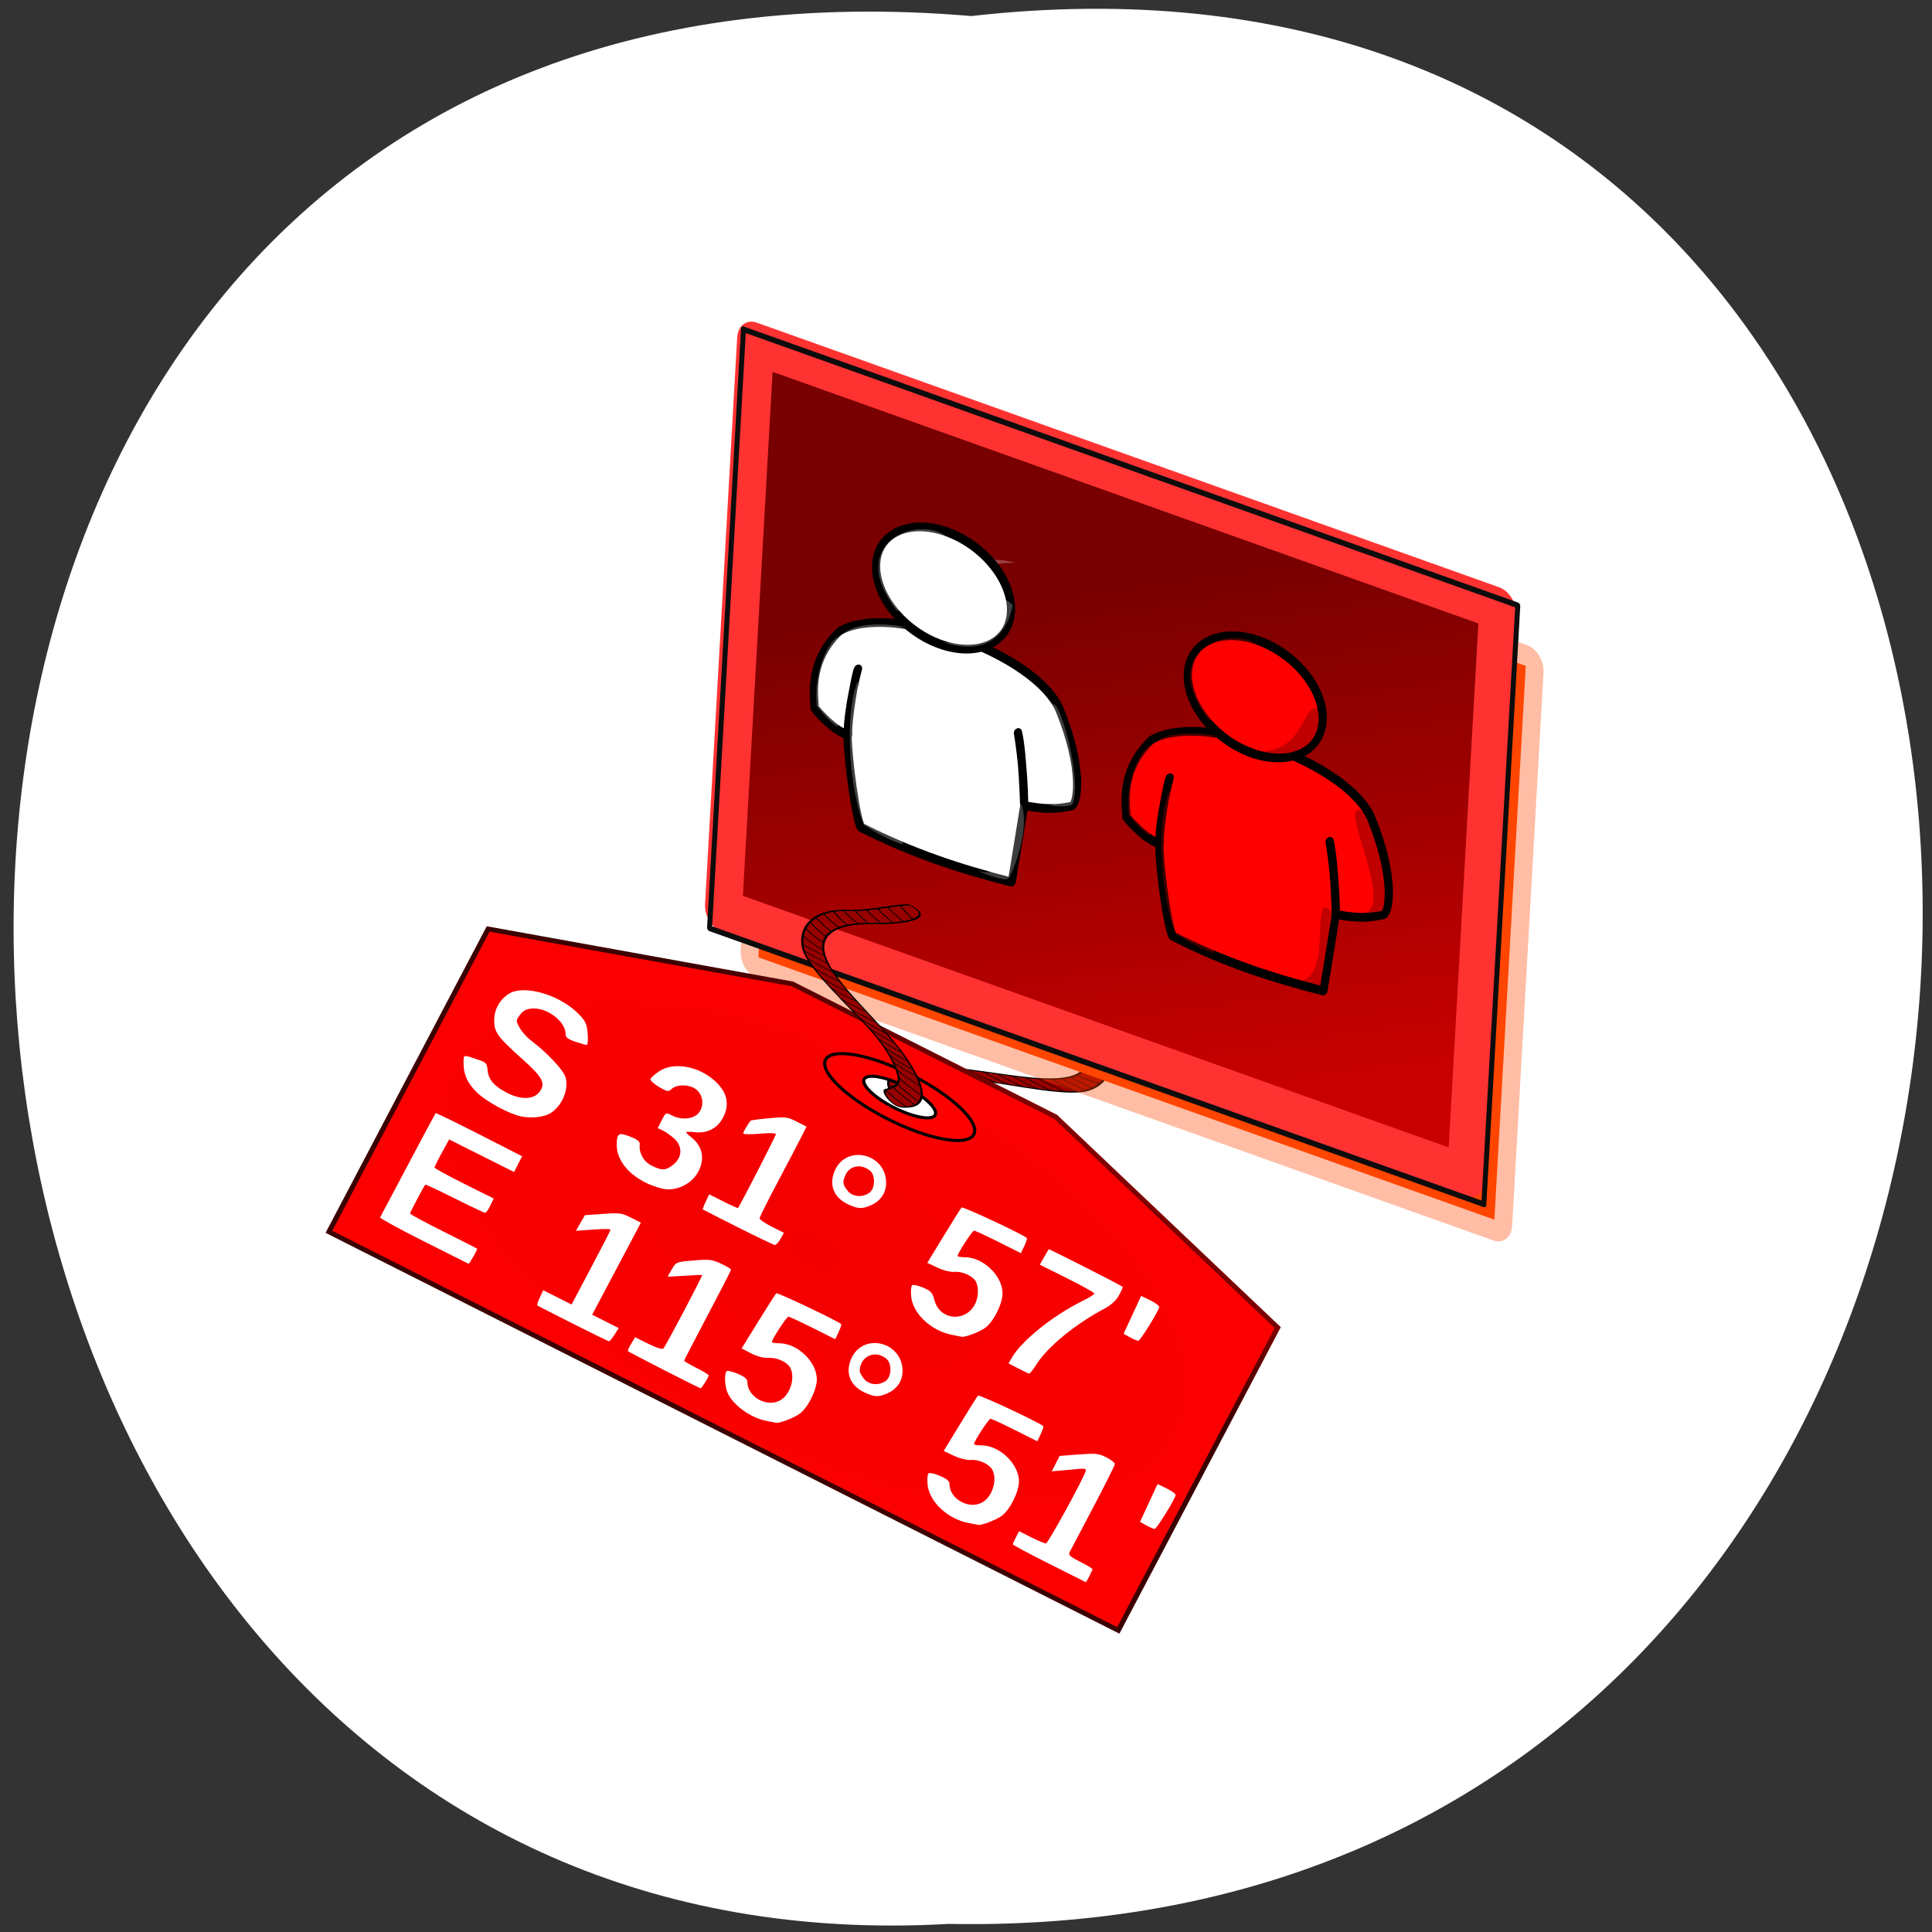 <svg xmlns="http://www.w3.org/2000/svg" xmlns:xlink="http://www.w3.org/1999/xlink" viewBox="0 0 256 256"><rect x="0" y="0" width="256" height="256" fill="#333333" stroke="none"/><defs><path id="0" d="m 245.46 129.52 l -97.89 -96.9 c -5.556 -5.502 -16.222 -11.873 -23.7 -14.16 l -39.518 -12.08 c -7.479 -2.286 -18.1 0.391 -23.599 5.948 l -13.441 13.578 c -5.5 5.559 -14.502 14.653 -20 20.21 l -13.44 13.579 c -5.5 5.558 -8.07 16.206 -5.706 23.658 l 12.483 39.39 c 2.363 7.456 8.843 18.06 14.399 23.556 l 97.89 96.9 c 5.558 5.502 14.605 5.455 20.1 -0.101 l 36.26 -36.63 c 5.504 -5.559 14.503 -14.651 20 -20.21 l 36.26 -36.629 c 5.502 -5.56 5.455 -14.606 -0.101 -20.11 z m -178.09 -50.74 c -7.198 0 -13.03 -5.835 -13.03 -13.03 0 -7.197 5.835 -13.03 13.03 -13.03 7.197 0 13.03 5.835 13.03 13.03 -0.001 7.198 -5.836 13.03 -13.03 13.03 z"/><use id="1" xlink:href="#0"/><path id="8" d="m 69.013 147.732 c -1.587 -0.321 -4.611 -1.956 -5.866 -3.172 -1.243 -1.205 -1.772 -2.356 -1.772 -3.859 0 -1.222 -0.147 -1.195 2.159 -0.4 0.801 0.276 0.953 0.463 1.015 1.246 0.101 1.272 0.825 2.142 2.522 3.03 1.879 0.982 3.593 0.943 4.369 -0.1 0.842 -1.132 0.421 -1.924 -2.321 -4.373 -3.229 -2.883 -3.686 -3.511 -3.685 -5.058 0.001 -1.475 0.715 -2.768 1.957 -3.548 1.99 -1.249 6.756 0.14 9.242 2.694 0.916 0.941 1.075 1.29 1.183 2.586 0.07 0.849 0.013 1.498 -0.132 1.498 -0.141 0 -0.825 -0.194 -1.521 -0.431 -0.981 -0.334 -1.265 -0.562 -1.266 -1.014 -0.003 -1.676 -2.486 -3.542 -4.488 -3.372 -0.722 0.061 -1.158 0.295 -1.56 0.835 -0.55 0.74 -0.551 0.764 -0.052 1.691 0.279 0.517 0.944 1.269 1.478 1.671 2.198 1.653 4.357 3.961 4.62 4.939 0.428 1.588 -0.45 3.684 -1.957 4.671 -0.838 0.549 -2.523 0.749 -3.924 0.465 z" style="fill:#fff;fill-rule:evenodd"/><clipPath id="2"><use xlink:href="#1"/></clipPath><clipPath><path d="M 14.03,17.05 L 13.895,40.132 L 54.664,80.961 L 77.765,57.847 L 36.965,17.026 L 14.03,17.05 z"/></clipPath><clipPath style="clip-path:url(#2)"><use xlink:href="#0"/></clipPath><clipPath style="clip-path:url(#2)"><use xlink:href="#0"/></clipPath><linearGradient y2="295.036" x2="595.56" y1="319.73" x1="483.87" gradientTransform="matrix(0.122 0 0 0.038 -8.932 12.764)" gradientUnits="userSpaceOnUse" id="6"><stop/><stop offset="1"/></linearGradient><linearGradient y2="266.357" x2="459.921" y1="447.885" x1="313.377" gradientTransform="matrix(0.122 0 0 0.038 -8.932 12.764)" gradientUnits="userSpaceOnUse" id="5"><stop style="stop-color:#3c0000"/><stop offset="1" style="stop-color:#cd0000"/></linearGradient><linearGradient y2="480.934" x2="1035.653" y1="823.791" x1="1204.347" gradientTransform="matrix(0.58 0 0 0.504 -611.239 240.443)" gradientUnits="userSpaceOnUse" id="7"><stop style="stop-color:#c80000"/><stop offset="1" style="stop-color:#780000"/></linearGradient><radialGradient r="182.04" cy="371.81" cx="317.721" gradientTransform="matrix(0.162 0 0 0.08 -28.627 4.509)" gradientUnits="userSpaceOnUse" id="3" xlink:href="#4"/><radialGradient gradientUnits="userSpaceOnUse" gradientTransform="matrix(1.329 0 0 2.105 -161.123 -218.45)" r="182.04" cy="371.81" cx="317.721" id="4"><stop style="stop-color:#f20000"/><stop offset="1" style="stop-color:#f00"/></radialGradient></defs><path d="m 128.709 2.127 c 169.75 -19.233 167.39 256.06 -3.02 252.8 -158.49 9.07 -172.79 -267.8 3.02 -252.8 z" style="fill:#fff;color:#000"/><g transform="matrix(2.788 1.408 -1.416 2.68 92.769 41.865)"><g transform="matrix(-0.115 -0.007 -0.022 0.035 68.098 22.665)" style="stroke:#000"><path d="m 358.796 185.459 c 13.201 -13.289 8.415 -38.86 1.417 -57.634 -8.913 -23.911 -27.603 -43.238 -31.188 -69.391 -2.92 -21.284 5.656 -42.199 19.478 -57.949 9.176 -10.456 26.395 -34.682 15.559 -37.891 -2.257 -0.667 -15.54 24.749 -24.829 34.847 -15.475 16.825 -20.572 45.101 -18.831 63.605 1.879 19.986 18.387 40.045 27.369 57.295 5.876 11.28 9.156 23.702 10.174 36.234 0.551 6.805 -2.072 13.481 -5.194 19.533 -2.119 4.112 2.318 15.103 6.045 11.351 z" style="fill:#980000;stroke-width:0.854"/><g style="fill:none;stroke-width:0.771"><path d="m 352.636 174.199 c 0.575 2.232 6.792 7.978 8.502 8.845"/><path d="m 355.791 167.806 c 0.577 2.233 6.954 8.166 8.664 9.033"/><path d="m 357.369 162.244 c 0.576 2.231 6.953 8.166 8.664 9.032"/><path d="m 358.011 154.355 c 0.576 2.232 7.194 7.978 8.903 8.846"/><path d="m 357.006 147.133 c 1.107 2.022 7.837 6.074 9.709 6.494"/><path d="m 355.828 140.657 c 1.728 1.526 7.392 4.285 9.295 4.045"/><path d="m 354.435 135.015 c 1.728 1.526 7.527 4.552 9.43 4.312"/><path d="m 352.434 129.023 c 1.728 1.526 7.352 3.723 9.616 3.483"/><path d="m 349.84 122.365 c 1.726 1.525 7.5 3.643 9.402 3.403"/><path d="m 346.245 115.56 c 1.728 1.526 8.117 3.858 10.02 3.617"/><path d="m 342.59 109.154 c 1.726 1.526 8.542 3.938 10.446 3.697"/><path d="m 338.763 103.082 c 1.728 1.526 8.704 2.868 10.607 2.628"/><path d="m 335.077 96.984 c 1.728 1.526 8.489 2.414 10.392 2.173"/><path d="m 331.28 90.218 c 1.727 1.525 8.703 2.466 10.605 2.227"/><path d="m 327.955 84.031 c 1.726 1.526 8.702 2.413 10.603 2.173"/><path d="m 324.431 76.714 c 1.727 1.526 8.569 2.734 10.472 2.494"/><path d="m 321.916 69.466 c 1.727 1.525 8.49 2.76 10.391 2.519"/><path d="m 320.529 62.538 c 1.728 1.526 7.9 2.841 9.803 2.601"/><path d="m 320.146 56.057 c 1.726 1.526 6.829 2.546 8.732 2.306"/><path d="m 320.327 46.43 c 0.329 2.282 6.26 6.47 8.266 6.744"/><path d="m 321.404 37.243 c 0.328 2.281 5.322 7.032 7.115 7.493"/><path d="m 323.429 28.717 c 0.327 2.282 4.682 7.219 6.288 8.269"/><path d="m 325.721 20.532 c 0.329 2.282 4.654 7.433 6.261 8.482"/><path d="m 328.939 12.895 c 0.329 2.282 4.548 7.246 6.155 8.295"/><path d="m 333.012 5.981 c 0.327 2.282 3.905 7.406 5.512 8.455"/><path d="m 336.933 0.102 c 0.329 2.282 4.254 6.604 5.859 7.653"/><path d="m 341.527 -5.649 c 0.328 2.282 3.852 6.791 5.458 7.84"/><path d="m 346.269 -11.87 c 0.329 2.282 4.173 7.059 5.78 8.108"/><path d="m 350.796 -18.489 c 0.328 2.282 4.254 7.219 5.857 8.268"/><path d="m 354.745 -24.984 c 0.328 2.282 4.68 7.46 6.288 8.509"/><path d="m 359.766 -32.688 c 0.327 2.282 3.637 8.075 5.243 9.124"/></g></g><g transform="matrix(0.097 0 0 0.114 -1.799 -45.562)"><g><g transform="matrix(0.994 -0.11 0.46 0.888 0 0)" style="stroke-linecap:round;stroke-linejoin:round;stroke-dashoffset:5.4"><path d="M -136.446,449.478 H203.851 V669.102 H-136.446 z" style="stroke-opacity:0.352;fill:#ff4500;stroke:#ff4500;stroke-width:16.432"/><path d="M -153.528,431.075 H189.755 V655.811 H-153.528 z" style="fill:url(#7);stroke:#ff3232;stroke-width:16.936"/><path d="M -159.341,427.058 H198.684 V664.572 H-159.341 z" style="fill:none;stroke:#0c0c0c;stroke-width:2.272"/></g><g transform="matrix(2.932 -1.309 1.549 2.592 -318.204 413.893)"><use xlink:href="#8"/><use xlink:href="#8"/></g></g><g style="fill-rule:evenodd"><g transform="translate(-20.203 -8.081)"><g style="stroke-width:1.25"><path d="m 348.171 490.717 c 0 0 12.671 -3.684 12.156 -5.904 -1.038 -8.741 -20.306 -27.604 -26.236 -30.488 -23.35 -3.48 39.389 30.799 14.08 36.392 z" style="fill-opacity:0.25"/><path d="m 336.751 524.374 c 0 0 13.557 -0.746 14.065 -2.827 0.508 -2.081 -1.268 -19.596 -9.674 -27.266 -18.491 -7.562 19.459 27.192 -4.391 30.093 z" style="fill-opacity:0.24"/></g><g style="fill:#f00"><g style="stroke:#000;stroke-linejoin:round;stroke-width:3.44"><path d="m 305.832 505.428 c -0.863 -2.203 -12.427 -13.62 -5.921 -30.491 13.224 -18.855 80.833 -26.561 101.411 -10.992 20.578 15.569 25.726 28.15 24.235 30.614 -6.124 4.48 -11.192 6.191 -18.614 8.163 0 0 -11.319 -17.853 -17.365 -23.954 -0.23 -0.205 8.432 9.384 17.368 23.96 5.711 14.757 10.816 28.344 10.816 28.344 -23.152 4.548 -44.99 7.359 -69.432 7.277 -3.219 -1.411 -18.94 -20.679 -24.086 -29.257 -5.838 -9.916 -9.489 -24.453 -9.489 -24.453 -0.525 0.589 6.36 19.733 9.681 24.29 -5.904 1.161 -16.691 -2.475 -18.604 -3.5 z"/><path d="m 362.268 438.73 c 5.655 10.927 -3.629 21.335 -20.723 23.233 -17.094 1.898 -35.556 -5.429 -41.211 -16.356 -5.655 -10.927 3.629 -21.335 20.723 -23.233 17.094 -1.898 35.556 5.429 41.211 16.356 z"/></g><g style="fill-opacity:0.25;stroke-width:1.25"><path d="m 321.378 423.918 c -15.343 -2.092 -37.45 20.1 -3.608 34.055 14.045 -4.09 -25.354 -20.211 3.608 -34.055 z"/><path d="m 324.742 462.259 c -1.622 -0.073 -20.215 5.028 -23.32 13.723 -4.508 3.537 -3.143 17.809 4.951 28.55 3.987 1.582 11.291 4.06 12.418 3.176 1.085 -15.05 -34.639 -26.518 5.951 -45.448 z"/><path d="m 317.047 488.418 c 1.56 15.262 20.752 40.712 31.803 48.594 7.46 0.943 17.121 0.629 18.971 -0.082 -4.518 -12.403 -30.322 -7.767 -50.775 -48.512 z"/></g></g><g style="stroke-width:1.25"><g style="fill-opacity:0.25"><path d="m 342.371 460.808 c 22.624 -8.332 4.763 -29.375 19.246 -24.657 1.454 4.646 6.155 21.078 -19.246 24.657 z"/><path d="m 413.105 499.513 c 0 0 12.671 -3.684 12.156 -5.904 -1.038 -8.741 -20.306 -27.604 -26.236 -30.488 -23.35 -3.48 39.389 30.799 14.08 36.392 z"/></g><path d="m 401.686 533.17 c 0 0 13.557 -0.746 14.065 -2.827 0.508 -2.081 -1.268 -19.596 -9.674 -27.266 -18.491 -7.562 19.459 27.192 -4.391 30.093 z" style="fill-opacity:0.24"/></g></g><g transform="translate(-4.041 -22.223)" style="fill:#fff"><g style="fill-opacity:0.25;stroke-width:1.25"><path d="m 194.82 451.934 c -1.622 -0.073 -20.215 5.028 -23.32 13.723 -4.508 3.537 -3.143 17.809 4.951 28.55 3.987 1.582 11.291 4.06 12.418 3.176 1.085 -15.05 -34.639 -26.518 5.951 -45.448 z"/><path d="m 187.125 478.092 c 1.56 15.262 20.752 40.712 31.803 48.594 7.46 0.943 17.121 0.629 18.971 -0.082 -4.518 -12.403 -30.322 -7.767 -50.775 -48.512 z"/></g><g style="stroke:#000;stroke-linejoin:round;stroke-width:3.44"><path d="m 146.877 536.205 c -0.863 -2.203 -12.427 -13.62 -5.921 -30.491 13.224 -18.855 80.833 -26.561 101.411 -10.992 20.578 15.569 25.726 28.15 24.235 30.614 -6.124 4.48 -11.192 6.191 -18.614 8.163 0 0 -11.319 -17.853 -17.365 -23.954 -0.23 -0.205 8.432 9.384 17.368 23.96 5.711 14.757 10.816 28.344 10.816 28.344 -23.152 4.548 -44.99 7.359 -69.432 7.277 -3.219 -1.411 -18.94 -20.679 -24.086 -29.257 -5.838 -9.916 -9.489 -24.453 -9.489 -24.453 -0.525 0.589 6.36 19.733 9.681 24.29 -5.904 1.161 -16.691 -2.475 -18.604 -3.5 z"/><path d="m 203.314 469.507 c 5.655 10.927 -3.629 21.335 -20.723 23.233 -17.094 1.898 -35.556 -5.429 -41.211 -16.356 -5.655 -10.927 3.629 -21.335 20.723 -23.233 17.094 -1.898 35.556 5.429 41.211 16.356 z"/></g><g style="stroke-width:1.25"><g style="fill-opacity:0.25"><path d="m 162.423 454.695 c -15.343 -2.092 -37.45 20.1 -3.608 34.055 14.045 -4.09 -25.354 -20.211 3.608 -34.055 z"/><path d="m 165.787 493.036 c -1.622 -0.073 -20.215 5.028 -23.32 13.723 -4.508 3.537 -3.143 17.809 4.951 28.55 3.987 1.582 11.291 4.06 12.418 3.176 1.085 -15.05 -34.639 -26.518 5.951 -45.448 z"/><path d="m 158.092 519.194 c 1.56 15.262 20.752 40.712 31.803 48.594 7.46 0.943 17.121 0.629 18.971 -0.082 -4.518 -12.403 -30.322 -7.767 -50.775 -48.512 z"/><path d="m 183.416 491.585 c 22.624 -8.332 4.763 -29.375 19.246 -24.657 1.454 4.646 6.155 21.078 -19.246 24.657 z"/><path d="m 254.15 530.289 c 0 0 12.671 -3.684 12.156 -5.904 -1.038 -8.741 -20.306 -27.604 -26.236 -30.488 -23.35 -3.48 39.389 30.799 14.08 36.392 z"/></g><path d="m 242.731 563.946 c 0 0 13.557 -0.746 14.065 -2.827 0.508 -2.081 -1.268 -19.596 -9.674 -27.266 -18.491 -7.562 19.459 27.192 -4.391 30.093 z" style="fill-opacity:0.24"/></g></g></g></g><path d="M 16.703,24.25 4.199,28.103 4.229,43.061 41.743,43.057 41.724,28.099 29.211,24.249 16.703,24.25 z m 6.256,1.735 c 1.08,-1.13e-4 1.955,0.273 1.955,0.608 3.67e-4,0.335 -0.873,0.606 -1.954,0.606 -1.08,1.51e-4 -1.961,-0.271 -1.961,-0.606 -3.67e-4,-0.335 0.879,-0.608 1.96,-0.608 z" style="fill:url(#3);stroke:url(#5);stroke-width:0.212"/><path d="m 22.972,25.459 c -1.945,2.27e-4 -3.524,0.49 -3.523,1.093 8.56e-4,0.603 1.581,1.091 3.526,1.091 1.945,-2.27e-4 3.519,-0.489 3.518,-1.092 -7.32e-4,-0.603 -1.576,-1.093 -3.521,-1.093 z m 6.1e-4,0.569 c 0.93,-1.14e-4 1.685,0.235 1.685,0.524 3.67e-4,0.289 -0.753,0.522 -1.684,0.523 -0.93,1.13e-4 -1.689,-0.234 -1.69,-0.522 -4.89e-4,-0.289 0.758,-0.524 1.688,-0.524 z" style="fill:#f00;stroke:url(#6);stroke-linecap:square;stroke-width:0.134"/><g transform="matrix(0.116 -0.006 0.019 0.036 6.054 22.504)" style="stroke:#000"><path d="m 124.576,143.133 c 13.199,-13.289 8.415,-38.862 1.416,-57.634 C 117.078,61.588 98.389,42.26 94.804,16.108 c -2.919,-21.284 5.656,-42.199 19.477,-57.95 9.175,-10.456 26.397,-34.681 15.56,-37.89 -2.258,-0.668 -15.54,24.748 -24.829,34.847 -15.475,16.824 -20.573,45.1 -18.831,63.603 1.88,19.985 18.386,40.045 27.37,57.295 5.875,11.28 9.156,23.702 10.173,36.234 0.552,6.805 -2.071,13.481 -5.193,19.533 -2.121,4.112 2.317,15.104 6.045,11.353 z" style="fill:#980000;stroke-width:0.854"/><g style="fill:none;stroke-width:0.771"><path d="m 118.415 131.872 c 0.576 2.23 6.794 7.979 8.501 8.845"/><path d="m 121.57 125.48 c 0.577 2.232 6.952 8.166 8.664 9.033"/><path d="m 123.149 119.917 c 0.576 2.231 6.951 8.165 8.664 9.033"/><path d="m 123.789 112.027 c 0.578 2.233 7.193 7.978 8.906 8.846"/><path d="m 122.787 104.805 c 1.107 2.022 7.836 6.074 9.708 6.495"/><path d="m 121.607 98.331 c 1.728 1.526 7.393 4.285 9.296 4.045"/><path d="m 120.216 92.687 c 1.728 1.526 7.527 4.552 9.429 4.312"/><path d="m 118.213 86.697 c 1.728 1.526 7.352 3.724 9.615 3.484"/><path d="m 115.618 80.036 c 1.729 1.526 7.5 3.643 9.403 3.403"/><path d="m 112.024 73.233 c 1.729 1.526 8.115 3.857 10.018 3.617"/><path d="m 108.368 66.827 c 1.727 1.526 8.542 3.937 10.445 3.697"/><path d="m 104.543 60.755 c 1.727 1.525 8.703 2.867 10.607 2.627"/><path d="m 100.857 54.657 c 1.728 1.526 8.489 2.414 10.391 2.173"/><path d="m 97.06 47.892 c 1.727 1.526 8.703 2.466 10.604 2.227"/><path d="m 93.733 41.704 c 1.728 1.526 8.702 2.412 10.605 2.172"/><path d="m 90.209 34.386 c 1.728 1.526 8.569 2.734 10.472 2.494"/><path d="m 87.694 27.138 c 1.729 1.526 8.489 2.761 10.392 2.521"/><path d="m 86.308 20.212 c 1.727 1.525 7.9 2.841 9.803 2.6"/><path d="m 85.924 13.729 c 1.728 1.526 6.831 2.546 8.734 2.306"/><path d="m 86.108 4.103 c 0.328 2.281 6.259 6.47 8.266 6.744"/><path d="m 87.185 -5.084 c 0.329 2.281 5.323 7.032 7.116 7.493"/><path d="m 89.208 -13.609 c 0.329 2.282 4.681 7.219 6.286 8.268"/><path d="m 91.5 -21.796 c 0.329 2.281 4.655 7.433 6.26 8.482"/><path d="m 94.719 -29.432 c 0.328 2.282 4.548 7.246 6.153 8.295"/><path d="m 98.791 -36.347 c 0.329 2.282 3.907 7.406 5.512 8.456"/><path d="m 102.713 -42.226 c 0.329 2.281 4.253 6.604 5.858 7.653"/><path d="m 107.306 -47.978 c 0.329 2.281 3.852 6.791 5.458 7.84"/><path d="m 112.049 -54.197 c 0.328 2.281 4.173 7.059 5.779 8.106"/><path d="m 116.575 -60.818 c 0.328 2.282 4.254 7.22 5.859 8.268"/><path d="m 120.524 -67.311 c 0.328 2.281 4.681 7.46 6.286 8.509"/><path d="m 125.545 -75.016 c 0.328 2.282 3.638 8.075 5.244 9.124"/></g></g><g transform="matrix(0.283 -0.149 0.15 0.295 -32.533 1.47)"><use xlink:href="#8"/><g style="fill:#fff;fill-rule:evenodd"><path d="M 87.743,157.304 C 84.189,156.461 81.651,154.043 81.662,151.511 c 0.007,-1.55 0.259,-1.706 1.778,-1.102 0.977,0.388 1.313,0.66 1.271,1.027 -0.129,1.128 0.502,2.266 1.557,2.804 1.384,0.706 1.943,0.675 2.942,-0.166 1.195,-1.006 1.179,-2.476 -0.04,-3.501 -0.479,-0.403 -1.143,-0.857 -1.474,-1.008 l -0.602,-0.274 0.535,-1.048 c 0.532,-1.043 0.538,-1.046 1.325,-0.639 1.226,0.634 2.774,0.529 3.493,-0.236 0.852,-0.907 0.707,-2.479 -0.298,-3.226 -0.875,-0.651 -2.507,-0.668 -3.208,-0.034 -0.446,0.403 -0.572,0.383 -1.704,-0.281 -0.672,-0.394 -1.166,-0.861 -1.098,-1.038 0.068,-0.177 0.57,-0.625 1.116,-0.997 1.921,-1.31 5.29,-0.718 7.476,1.314 1.627,1.512 1.942,3.155 0.946,4.927 -0.747,1.33 -2.062,1.979 -3.645,1.801 -0.648,-0.073 -1.179,-0.074 -1.179,-0.002 0,0.072 0.307,0.372 0.682,0.667 1.534,1.207 1.854,2.926 0.869,4.665 -0.896,1.582 -2.979,2.538 -4.661,2.139 z"/><path d="m 97.749,162.437 c -2.529,-1.273 -4.633,-2.347 -4.677,-2.386 -0.044,-0.039 0.127,-0.504 0.38,-1.034 l 0.459,-0.962 1.879,0.946 c 1.034,0.52 1.908,0.908 1.943,0.861 0.326,-0.433 5.019,-9.547 5.019,-9.748 0,-0.167 -0.802,-0.194 -2.164,-0.073 -1.213,0.107 -2.164,0.087 -2.164,-0.047 0,-0.191 0.536,-1.106 0.984,-1.681 0.045,-0.058 1.141,-0.201 2.435,-0.319 2.19,-0.2 2.444,-0.169 3.661,0.448 l 1.308,0.663 -0.713,1.414 c -0.392,0.778 -1.792,3.442 -3.112,5.919 -1.32,2.478 -2.399,4.636 -2.399,4.796 0,0.16 0.725,0.657 1.611,1.105 l 1.611,0.813 -0.462,0.812 c -0.254,0.446 -0.583,0.806 -0.732,0.799 -0.149,-0.007 -2.339,-1.054 -4.868,-2.328 z"/><path d="m 112.342 159.404 c -1.93 -0.877 -2.613 -2.599 -1.778 -4.486 1.554 -3.513 6.788 -2.245 6.792 1.645 0.001 1.33 -0.764 2.433 -2.064 2.977 -1.162 0.486 -1.629 0.464 -2.95 -0.136 z m 2.791 -1.535 c 0.761 -0.533 0.838 -2.262 0.128 -2.886 -1.135 -0.997 -2.708 -0.753 -3.283 0.51 -0.422 0.927 -0.379 1.272 0.26 2.085 0.653 0.83 1.941 0.96 2.895 0.292 z"/><path d="m 126.023,176.655 c -2.725,-0.534 -5.139,-2.819 -5.356,-5.068 -0.073,-0.758 -0.009,-1.401 0.149,-1.499 0.152,-0.094 0.806,0.056 1.452,0.333 1.021,0.437 1.217,0.66 1.493,1.691 0.702,2.618 4.102,2.941 5.36,0.508 0.469,-0.907 0.525,-2.241 0.126,-2.987 -0.402,-0.751 -1.788,-1.387 -2.828,-1.297 -0.523,0.045 -1.464,-0.188 -2.255,-0.558 l -1.357,-0.636 2.167,-3.547 c 1.192,-1.951 2.262,-3.647 2.378,-3.769 0.163,-0.171 8.112,3.546 8.646,4.042 0.064,0.059 -0.087,0.534 -0.335,1.055 l -0.451,0.947 -2.973,-1.491 c -1.635,-0.82 -3.088,-1.491 -3.228,-1.491 -0.239,0 -2.188,2.983 -2.188,3.348 0,0.092 0.44,0.167 0.978,0.167 2.408,0 4.972,2.46 4.972,4.771 0,1.382 -1.159,3.71 -2.259,4.54 -0.719,0.542 -2.697,1.299 -3.15,1.205 -0.074,-0.015 -0.677,-0.134 -1.34,-0.264 z"/><path d="m 134.858 181.12 l -1.294 -0.673 l 0.483 -0.821 c 1.313 -2.233 5.466 -5.539 9.34 -7.435 0.855 -0.419 1.555 -0.858 1.555 -0.977 0 -0.118 -1.627 -1.026 -3.615 -2.017 l -3.615 -1.802 l 0.554 -0.969 c 0.305 -0.533 0.586 -1.013 0.626 -1.067 0.059 -0.081 9.49 4.717 9.797 4.983 0.052 0.045 -0.169 0.551 -0.49 1.124 -0.375 0.667 -1.039 1.281 -1.849 1.708 -3.864 2.038 -7.524 5.007 -9.02 7.316 -0.474 0.731 -0.932 1.323 -1.018 1.316 -0.086 -0.007 -0.74 -0.316 -1.451 -0.686 z"/><path d="m 149.649,177.007 -0.837,-0.462 1.166,-2.503 1.166,-2.503 1.235,0.6 c 0.679,0.33 1.201,0.729 1.159,0.888 -0.184,0.692 -2.536,4.457 -2.781,4.45 -0.149,-0.004 -0.647,-0.216 -1.107,-0.47 z"/><path d="m 138.924,206.954 c -2.64,-1.332 -4.8,-2.487 -4.8,-2.568 0,-0.081 0.186,-0.506 0.413,-0.945 l 0.413,-0.798 1.608,0.812 c 0.884,0.446 1.763,0.81 1.954,0.808 0.287,-0.003 5.033,-8.642 5.297,-9.641 0.056,-0.211 -0.256,-0.28 -0.947,-0.211 -0.566,0.057 -1.602,0.152 -2.302,0.212 l -1.272,0.109 0.521,-1.021 0.521,-1.021 2.531,-0.19 c 2.27,-0.17 2.648,-0.13 3.659,0.385 0.62,0.316 1.127,0.713 1.127,0.882 0,0.169 -1.294,2.752 -2.875,5.741 -1.581,2.989 -2.984,5.645 -3.116,5.901 -0.2,0.387 0.037,0.607 1.388,1.288 0.896,0.452 1.629,0.887 1.629,0.967 0,0.181 -0.803,1.746 -0.886,1.726 -0.033,-0.008 -2.221,-1.104 -4.861,-2.435 z"/><path d="m 151.812,201.888 -0.837,-0.462 1.166,-2.503 1.166,-2.503 1.235,0.6 c 0.679,0.33 1.201,0.729 1.159,0.888 -0.184,0.692 -2.536,4.457 -2.781,4.45 -0.149,-0.004 -0.647,-0.216 -1.107,-0.47 z"/><path d="m 128.186,201.536 c -2.725,-0.534 -5.139,-2.819 -5.356,-5.068 -0.073,-0.758 -0.009,-1.401 0.149,-1.499 0.152,-0.094 0.836,0.068 1.518,0.361 0.88,0.377 1.241,0.689 1.241,1.07 0,2.087 2.812,3.515 4.539,2.305 1.22,-0.855 1.79,-2.962 1.132,-4.19 -0.402,-0.751 -1.788,-1.387 -2.828,-1.297 -0.523,0.045 -1.464,-0.188 -2.255,-0.558 l -1.357,-0.636 2.167,-3.547 c 1.192,-1.951 2.262,-3.647 2.378,-3.769 0.163,-0.171 8.112,3.546 8.646,4.042 0.064,0.059 -0.087,0.534 -0.335,1.055 l -0.451,0.947 -2.973,-1.491 c -1.635,-0.82 -3.088,-1.491 -3.228,-1.491 -0.239,0 -2.188,2.983 -2.188,3.348 0,0.092 0.44,0.167 0.978,0.167 2.408,0 4.972,2.46 4.972,4.771 0,1.382 -1.159,3.71 -2.259,4.54 -0.719,0.542 -2.697,1.299 -3.15,1.205 -0.074,-0.015 -0.677,-0.134 -1.34,-0.264 z"/><path d="m 114.505 184.285 c -1.93 -0.877 -2.613 -2.599 -1.778 -4.486 1.554 -3.513 6.788 -2.245 6.792 1.645 0.001 1.33 -0.764 2.433 -2.064 2.977 -1.162 0.486 -1.629 0.464 -2.95 -0.136 z m 2.791 -1.535 c 0.761 -0.533 0.838 -2.262 0.128 -2.886 -1.493 -1.311 -3.555 -0.4 -3.58 1.58 -0.002 0.166 0.249 0.622 0.557 1.014 0.653 0.83 1.941 0.96 2.895 0.292 z"/><path d="m 101.44 188.018 c -2.145 -0.422 -4.541 -2.209 -5.161 -3.851 -0.352 -0.932 -0.377 -2.532 -0.042 -2.739 0.135 -0.084 0.805 0.087 1.487 0.38 0.88 0.377 1.241 0.689 1.241 1.07 0 2.087 2.812 3.515 4.539 2.305 1.22 -0.855 1.79 -2.962 1.132 -4.19 -0.408 -0.763 -1.754 -1.366 -2.906 -1.303 -0.627 0.034 -1.484 -0.191 -2.271 -0.598 l -1.264 -0.653 l 2.211 -3.562 c 1.216 -1.959 2.289 -3.64 2.385 -3.735 0.138 -0.137 8.151 3.671 8.596 4.085 0.064 0.059 -0.087 0.534 -0.335 1.055 l -0.451 0.947 l -2.973 -1.491 c -1.635 -0.82 -3.088 -1.491 -3.228 -1.491 -0.239 0 -2.188 2.983 -2.188 3.348 0 0.092 0.44 0.167 0.978 0.167 2.408 0 4.972 2.46 4.972 4.771 0 1.382 -1.159 3.71 -2.259 4.54 -0.719 0.542 -2.697 1.299 -3.15 1.205 -0.074 -0.015 -0.665 -0.132 -1.313 -0.26 z"/><path d="m 87.933 181.301 c -2.573 -1.316 -4.729 -2.444 -4.79 -2.505 -0.062 -0.062 0.125 -0.502 0.414 -0.978 l 0.527 -0.866 l 1.759 0.868 c 1.099 0.542 1.849 0.77 1.997 0.608 0.336 -0.367 5.233 -9.629 5.128 -9.699 -0.048 -0.032 -1.091 0.011 -2.318 0.093 -1.227 0.083 -2.231 0.127 -2.231 0.099 0 -0.029 0.249 -0.475 0.554 -0.991 0.545 -0.924 0.591 -0.942 2.865 -1.131 2.08 -0.173 2.444 -0.13 3.638 0.429 0.73 0.342 1.326 0.699 1.326 0.794 0 0.095 -1.4 2.812 -3.11 6.038 -1.711 3.226 -3.11 5.925 -3.11 5.998 0 0.073 0.73 0.501 1.623 0.951 0.892 0.451 1.623 0.89 1.623 0.976 0 0.259 -0.917 1.729 -1.072 1.719 -0.079 -0.005 -2.25 -1.086 -4.823 -2.402 z"/><path d="m 75.843,175.148 c -2.529,-1.273 -4.65,-2.364 -4.714,-2.423 -0.064,-0.059 0.087,-0.535 0.336,-1.056 l 0.452,-0.948 1.876,0.945 1.876,0.945 2.588,-4.875 c 1.424,-2.681 2.588,-4.948 2.588,-5.037 0,-0.089 -1.035,-0.089 -2.299,4.7e-4 l -2.299,0.162 0.594,-1.032 0.594,-1.032 2.395,-0.17 c 2.195,-0.156 2.504,-0.114 3.711,0.497 l 1.316,0.667 -1.758,3.32 c -0.967,1.826 -2.422,4.563 -3.232,6.083 l -1.474,2.763 1.758,0.888 1.758,0.888 -0.557,0.879 c -0.307,0.483 -0.637,0.873 -0.734,0.865 -0.097,-0.008 -2.245,-1.056 -4.774,-2.329 z"/></g></g><path d="m 7.972,41.561 c -1.162,0.002 -2.111,-0.031 -2.109,-0.072 0.002,-0.041 0.004,-1.21 0.004,-2.598 4.997e-4,-1.388 0.006,-2.541 0.012,-2.564 0.006,-0.023 0.931,-0.037 2.055,-0.032 l 2.044,0.009 0.005,0.387 0.005,0.387 -1.54,0.005 -1.54,0.005 -0.011,0.662 c -0.006,0.364 0.003,0.688 0.019,0.72 0.016,0.032 0.66,0.055 1.431,0.051 l 1.402,-0.007 0.014,0.347 c 0.008,0.191 -0.015,0.362 -0.05,0.38 -0.035,0.018 -0.678,0.035 -1.428,0.038 -0.751,0.003 -1.369,0.021 -1.375,0.041 -0.024,0.091 -0.026,1.381 -0.002,1.428 0.015,0.029 0.735,0.049 1.6,0.046 0.865,-0.004 1.592,-0.002 1.614,0.005 0.037,0.011 0.015,0.751 -0.023,0.757 -0.008,0.001 -0.966,0.004 -2.128,0.005 l 0,0 z" style="fill:#fff;fill-rule:evenodd"/></g></svg>